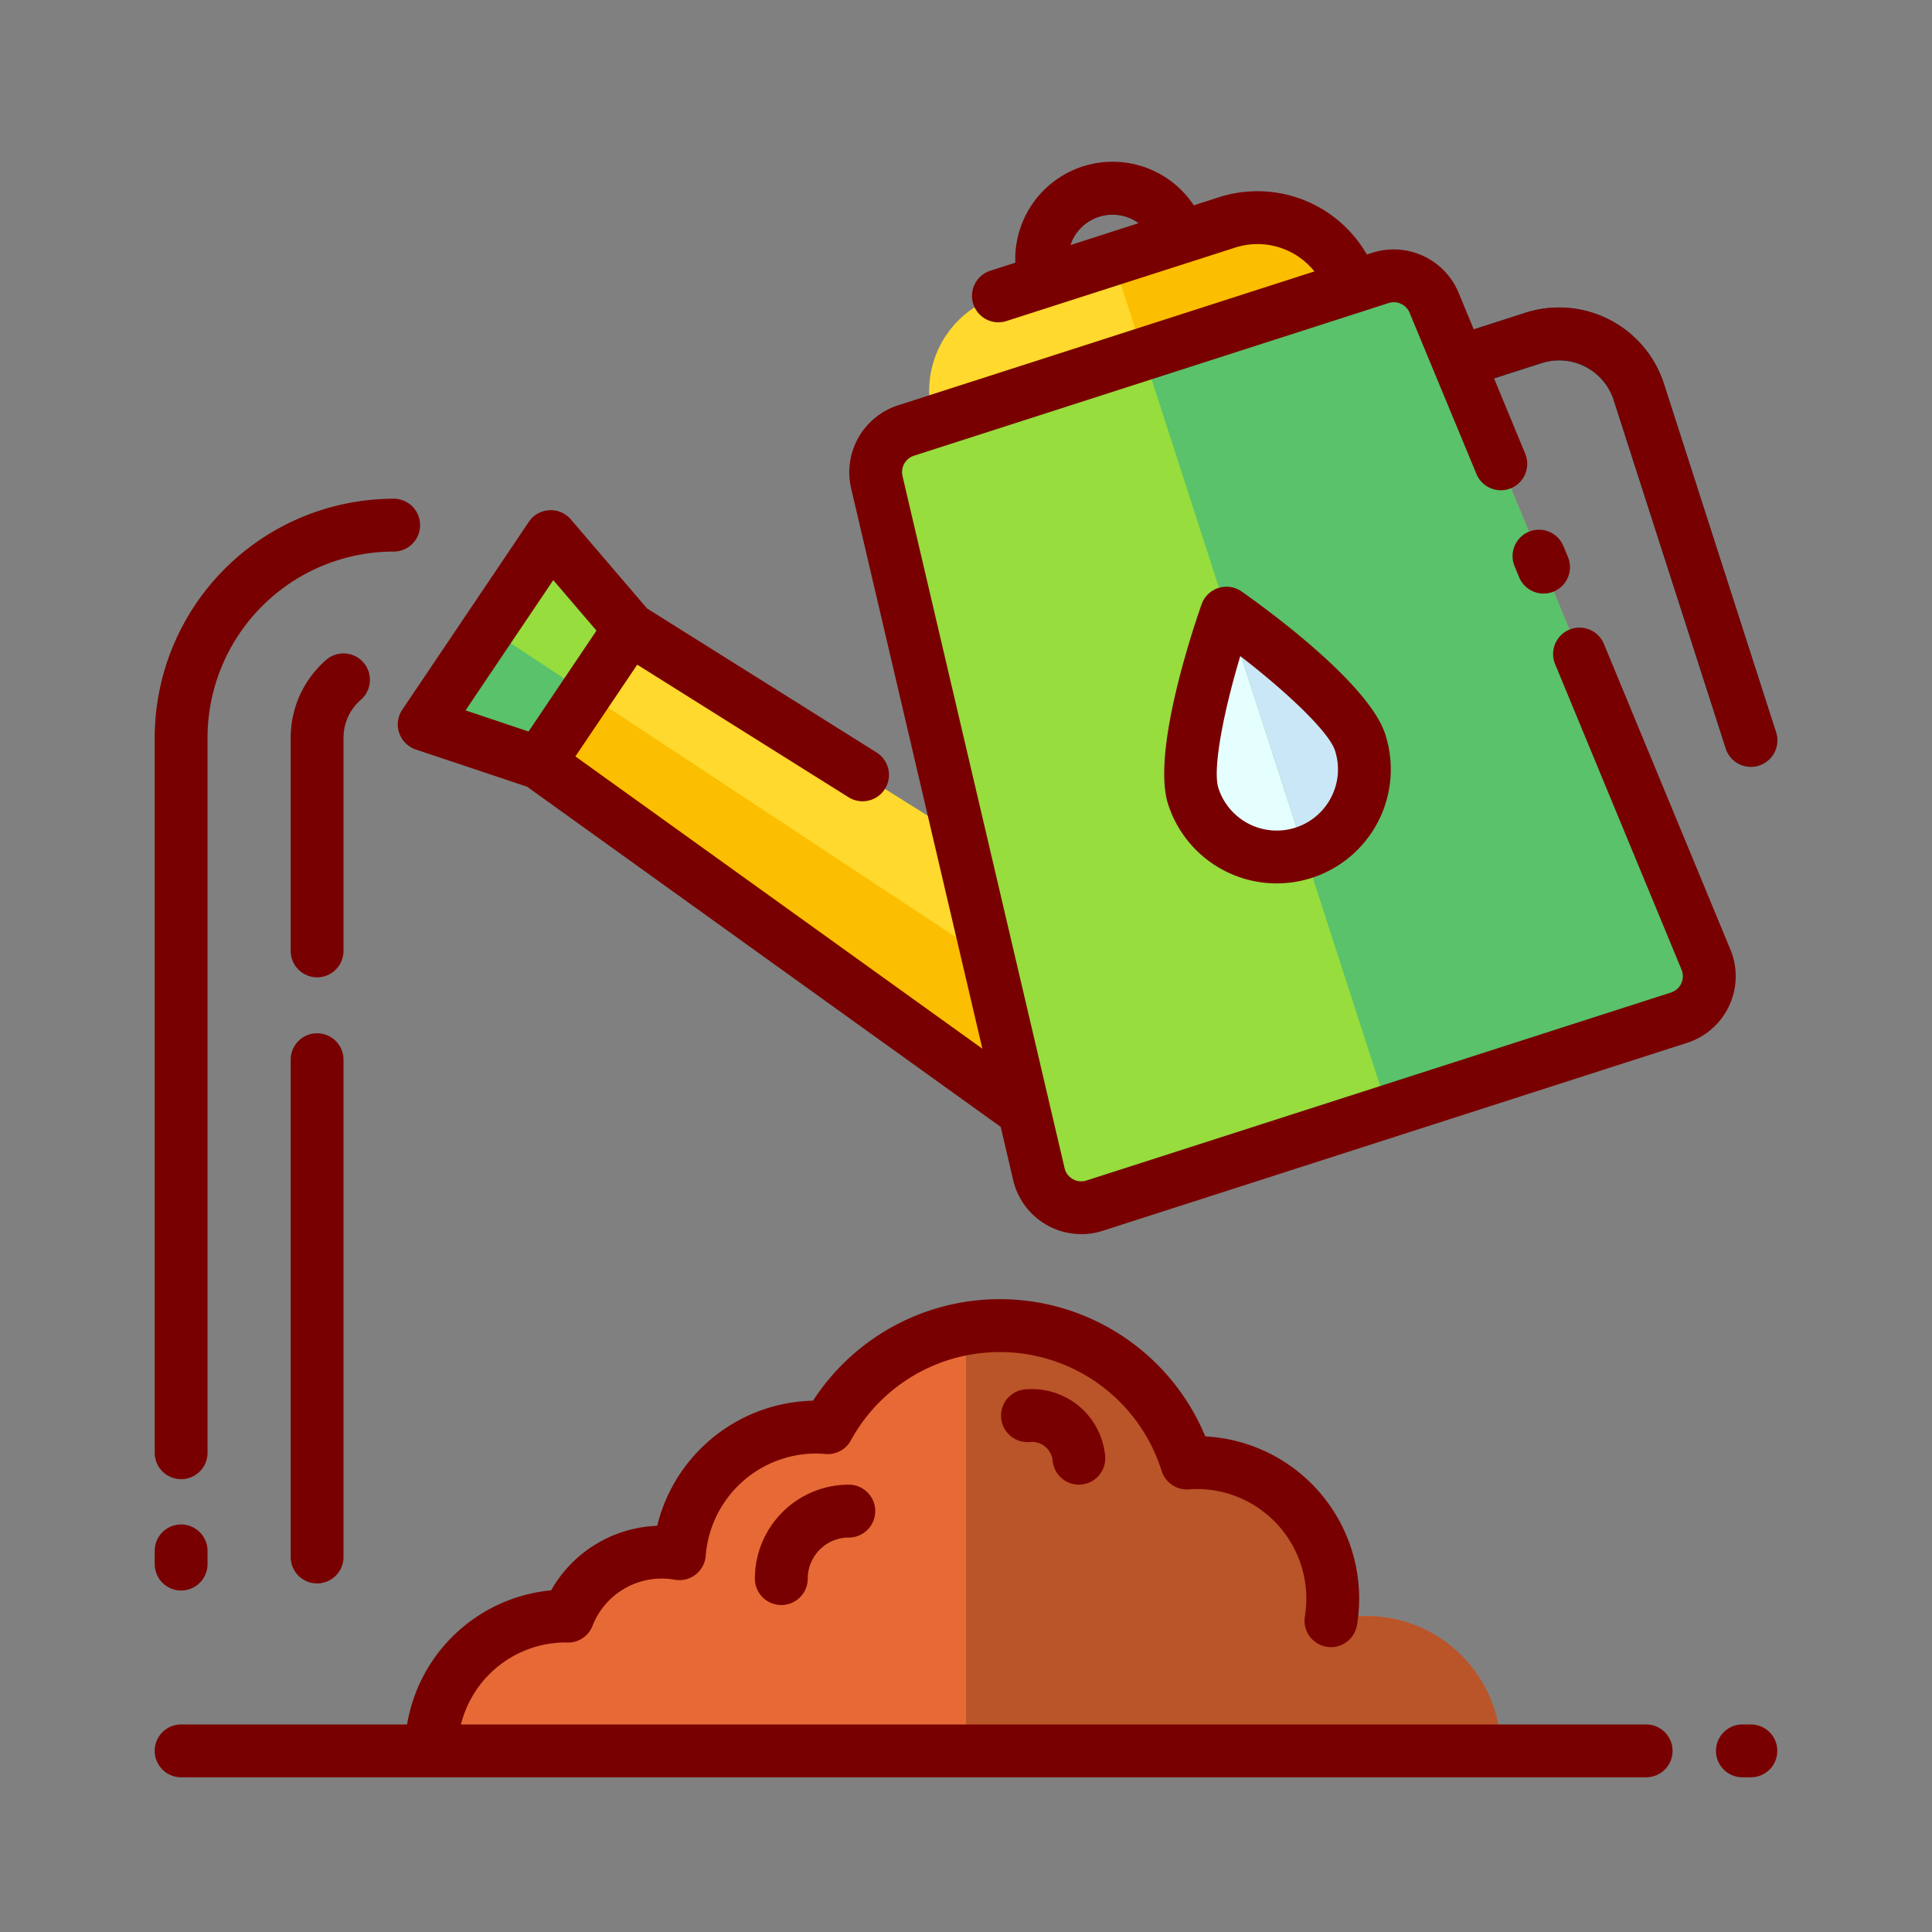 <svg id="Layer_1" data-name="Layer 1" xmlns="http://www.w3.org/2000/svg" viewBox="0 0 128 128"><rect x="0" y="0" width="128" height="128" fill="#808080" stroke="none"/><title>WATERING CAN</title><polygon points="76.242 63.315 71.565 76.289 35.723 50.545 41.713 41.653 76.242 63.315" style="fill:#ffd92d"/><polygon points="36.489 35.549 28.103 47.997 35.723 50.545 41.713 41.653 36.489 35.549" style="fill:#96dd3d"/><polygon points="32.377 41.653 32.377 41.653 28.103 47.997 35.723 50.545 38.839 45.919 32.377 41.653" style="fill:#59c26a"/><polygon points="74.117 69.208 74.117 69.208 38.839 45.919 35.723 50.545 71.565 76.289 74.117 69.208" style="fill:#fcbe00"/><path d="M116,50.8a1.75,1.75,0,0,1-1.666-1.215l-7.421-23.07a3.8,3.8,0,0,0-4.778-2.453l-4.958,1.595A1.75,1.75,0,0,1,96.1,22.32l4.958-1.595a7.3,7.3,0,0,1,9.183,4.714l7.421,23.07A1.751,1.751,0,0,1,116,50.8Z" style="fill:#00465f"/><path d="M69.236,20.368a1.751,1.751,0,0,1-1.666-1.214A6.456,6.456,0,0,1,79.861,15.2a1.75,1.75,0,1,1-3.332,1.072A2.955,2.955,0,1,0,70.9,18.081a1.751,1.751,0,0,1-1.666,2.287Z" style="fill:#00465f"/><path d="M90.5,107.068a8.916,8.916,0,0,0-2.328.317,9.014,9.014,0,0,0-8.951-10.492c-.2,0-.4.017-.592.03a12.989,12.989,0,0,0-23.795-2.338c-.258-.022-.518-.04-.783-.04a9.067,9.067,0,0,0-9.038,8.39,6.672,6.672,0,0,0-7.385,4.138c-.045,0-.088-.007-.133-.007A8.932,8.932,0,0,0,28.566,116H99.434A8.932,8.932,0,0,0,90.5,107.068Z" style="fill:#e76a36"/><path d="M79.224,96.894c-.2,0-.4.017-.592.03A12.95,12.95,0,0,0,64,88.021V116H99.434a8.9,8.9,0,0,0-11.26-8.615,9.014,9.014,0,0,0-8.951-10.492Z" style="fill:#b95529"/><path d="M56.236,98.364a6.229,6.229,0,0,0-6.222,6.222,1.75,1.75,0,0,0,3.5,0,2.725,2.725,0,0,1,2.722-2.722,1.75,1.75,0,1,0,0-3.5Z" style="fill:#b95529"/><path d="M71.477,93.148a4.84,4.84,0,0,0-3.57-1.1,1.75,1.75,0,0,0,.332,3.484,1.378,1.378,0,0,1,1.5,1.242,1.75,1.75,0,0,0,1.74,1.585c.055,0,.111,0,.167-.008a1.751,1.751,0,0,0,1.577-1.907A4.845,4.845,0,0,0,71.477,93.148Z" style="fill:#e76a36"/><path d="M111.242,67.422,72.518,79.878a2.884,2.884,0,0,1-3.691-2.088L58.089,31.931a2.884,2.884,0,0,1,1.925-3.4L91.466,18.412a2.884,2.884,0,0,1,3.548,1.643l18.01,43.52A2.884,2.884,0,0,1,111.242,67.422Z" style="fill:#96dd3d"/><path d="M66.776,17.018h15.9a6.611,6.611,0,0,1,6.611,6.611v0a0,0,0,0,1,0,0H60.165a0,0,0,0,1,0,0v0A6.611,6.611,0,0,1,66.776,17.018Z" transform="translate(-2.634 23.857) rotate(-17.83)" style="fill:#ffd92d"/><path d="M79.057,52.748a5.807,5.807,0,0,0,11.057-3.556c-.982-3.053-8.857-8.57-8.857-8.57S78.075,49.695,79.057,52.748Z" style="fill:#e5ffff"/><path d="M81.285,14.742l-7.562,2.432,2.035,6.29L89.6,19.011A6.611,6.611,0,0,0,81.285,14.742Z" style="fill:#fcbe00"/><path d="M95.014,20.055a2.884,2.884,0,0,0-3.548-1.643L75.757,23.465,91.979,73.618l19.263-6.2a2.884,2.884,0,0,0,1.782-3.848Z" style="fill:#59c26a"/><path d="M81.321,40.668l5.112,15.8a5.805,5.805,0,0,0,3.68-7.28C89.176,46.278,81.978,41.132,81.321,40.668Z" style="fill:#cae7f7"/><path d="M50.014,104.586a1.75,1.75,0,0,0,3.5,0,2.725,2.725,0,0,1,2.722-2.722,1.75,1.75,0,1,0,0-3.5A6.229,6.229,0,0,0,50.014,104.586Z" style="fill:#790000"/><path d="M66.33,93.96a1.753,1.753,0,0,0,1.908,1.577,1.378,1.378,0,0,1,1.5,1.242,1.75,1.75,0,0,0,1.74,1.585c.055,0,.111,0,.167-.008a1.751,1.751,0,0,0,1.577-1.907,4.879,4.879,0,0,0-5.319-4.4A1.75,1.75,0,0,0,66.33,93.96Z" style="fill:#790000"/><path d="M116,114.25h-.562a1.75,1.75,0,0,0,0,3.5H116a1.75,1.75,0,0,0,0-3.5Z" style="fill:#790000"/><path d="M109.062,114.25H30.54a7.167,7.167,0,0,1,6.9-5.433l.149.007a1.735,1.735,0,0,0,1.664-1.1,4.922,4.922,0,0,1,5.464-3.061,1.75,1.75,0,0,0,2.04-1.6A7.344,7.344,0,0,1,54.054,96.3c.214,0,.425.016.634.033a1.746,1.746,0,0,0,1.684-.9,11.239,11.239,0,0,1,20.59,2.021,1.761,1.761,0,0,0,1.783,1.224l.137-.01c.113-.008.227-.017.342-.017a7.263,7.263,0,0,1,7.223,8.469,1.75,1.75,0,0,0,3.457.546,10.759,10.759,0,0,0-10.05-12.5A14.74,14.74,0,0,0,53.867,92.8,10.872,10.872,0,0,0,43.54,101.09a8.422,8.422,0,0,0-7.025,4.273,10.7,10.7,0,0,0-9.546,8.887H12a1.75,1.75,0,0,0,0,3.5h97.062a1.75,1.75,0,0,0,0-3.5Z" style="fill:#790000"/><path d="M114.641,62.905,106.27,42.677a1.75,1.75,0,1,0-3.234,1.338l8.371,20.229a1.133,1.133,0,0,1-.7,1.513L71.981,78.212a1.133,1.133,0,0,1-1.45-.821L59.792,31.533a1.14,1.14,0,0,1,.756-1.338l29.587-9.516h0l0,0,1.857-.6a1.136,1.136,0,0,1,1.4.646L97.817,31.4a1.75,1.75,0,0,0,3.234-1.339l-2.068-4.995,3.151-1.013a3.8,3.8,0,0,1,4.778,2.453l7.421,23.07a1.75,1.75,0,1,0,3.332-1.071l-7.421-23.07a7.3,7.3,0,0,0-9.183-4.714l-3.421,1.1-1.01-2.44a4.661,4.661,0,0,0-5.7-2.64l-.374.12a8.357,8.357,0,0,0-9.806-3.791l-1.659.534a6.45,6.45,0,0,0-11.823,3.8l-1.657.533a1.75,1.75,0,1,0,1.072,3.332l3.091-.994h0L78.729,17.4h.005l3.087-.993a4.832,4.832,0,0,1,5.262,1.575L59.477,26.862a4.661,4.661,0,0,0-3.093,5.468l8.7,37.149L38.123,50.114l4.095-6.078,14,8.783a1.75,1.75,0,0,0,1.86-2.965l-15.21-9.542-5.05-5.9a1.75,1.75,0,0,0-2.781.16L26.652,47.02a1.75,1.75,0,0,0,.9,2.637l7.368,2.463L66.3,74.66l.826,3.529a4.639,4.639,0,0,0,5.931,3.355l38.725-12.456a4.635,4.635,0,0,0,2.862-6.183ZM71.086,15.827a2.942,2.942,0,0,1,4.348-1.041l-4.51,1.451A2.978,2.978,0,0,1,71.086,15.827ZM36.655,38.435l2.863,3.345-4.5,6.684-4.175-1.4Z" style="fill:#790000"/><path d="M101.291,35.229a1.75,1.75,0,0,0-.945,2.287l.288.694a1.75,1.75,0,1,0,3.232-1.341l-.288-.694A1.748,1.748,0,0,0,101.291,35.229Z" style="fill:#790000"/><path d="M82.261,39.189a1.749,1.749,0,0,0-2.655.854c-.563,1.607-3.321,9.8-2.215,13.241a7.557,7.557,0,1,0,14.389-4.628C90.673,45.217,83.656,40.167,82.261,39.189Zm5.934,13.633a4.057,4.057,0,0,1-7.472-.61c-.407-1.265.363-5.13,1.449-8.743,2.989,2.3,5.868,4.994,6.275,6.259A4.027,4.027,0,0,1,88.194,52.822Z" style="fill:#790000"/><path d="M12,105.375a1.75,1.75,0,0,0,1.75-1.75v-.875a1.75,1.75,0,0,0-3.5,0v.875A1.75,1.75,0,0,0,12,105.375Z" style="fill:#790000"/><path d="M12,98a1.75,1.75,0,0,0,1.75-1.75V48.875A12.347,12.347,0,0,1,26.083,36.542a1.75,1.75,0,0,0,0-3.5A15.851,15.851,0,0,0,10.25,48.875V96.25A1.75,1.75,0,0,0,12,98Z" style="fill:#790000"/><path d="M21.009,68.458a1.75,1.75,0,0,0-1.75,1.75v32.947a1.75,1.75,0,0,0,3.5,0V70.208A1.75,1.75,0,0,0,21.009,68.458Z" style="fill:#790000"/><path d="M22.759,48.875a3.325,3.325,0,0,1,1.147-2.512,1.75,1.75,0,0,0-2.294-2.644,6.824,6.824,0,0,0-2.353,5.156V63a1.75,1.75,0,0,0,3.5,0Z" style="fill:#790000"/></svg>